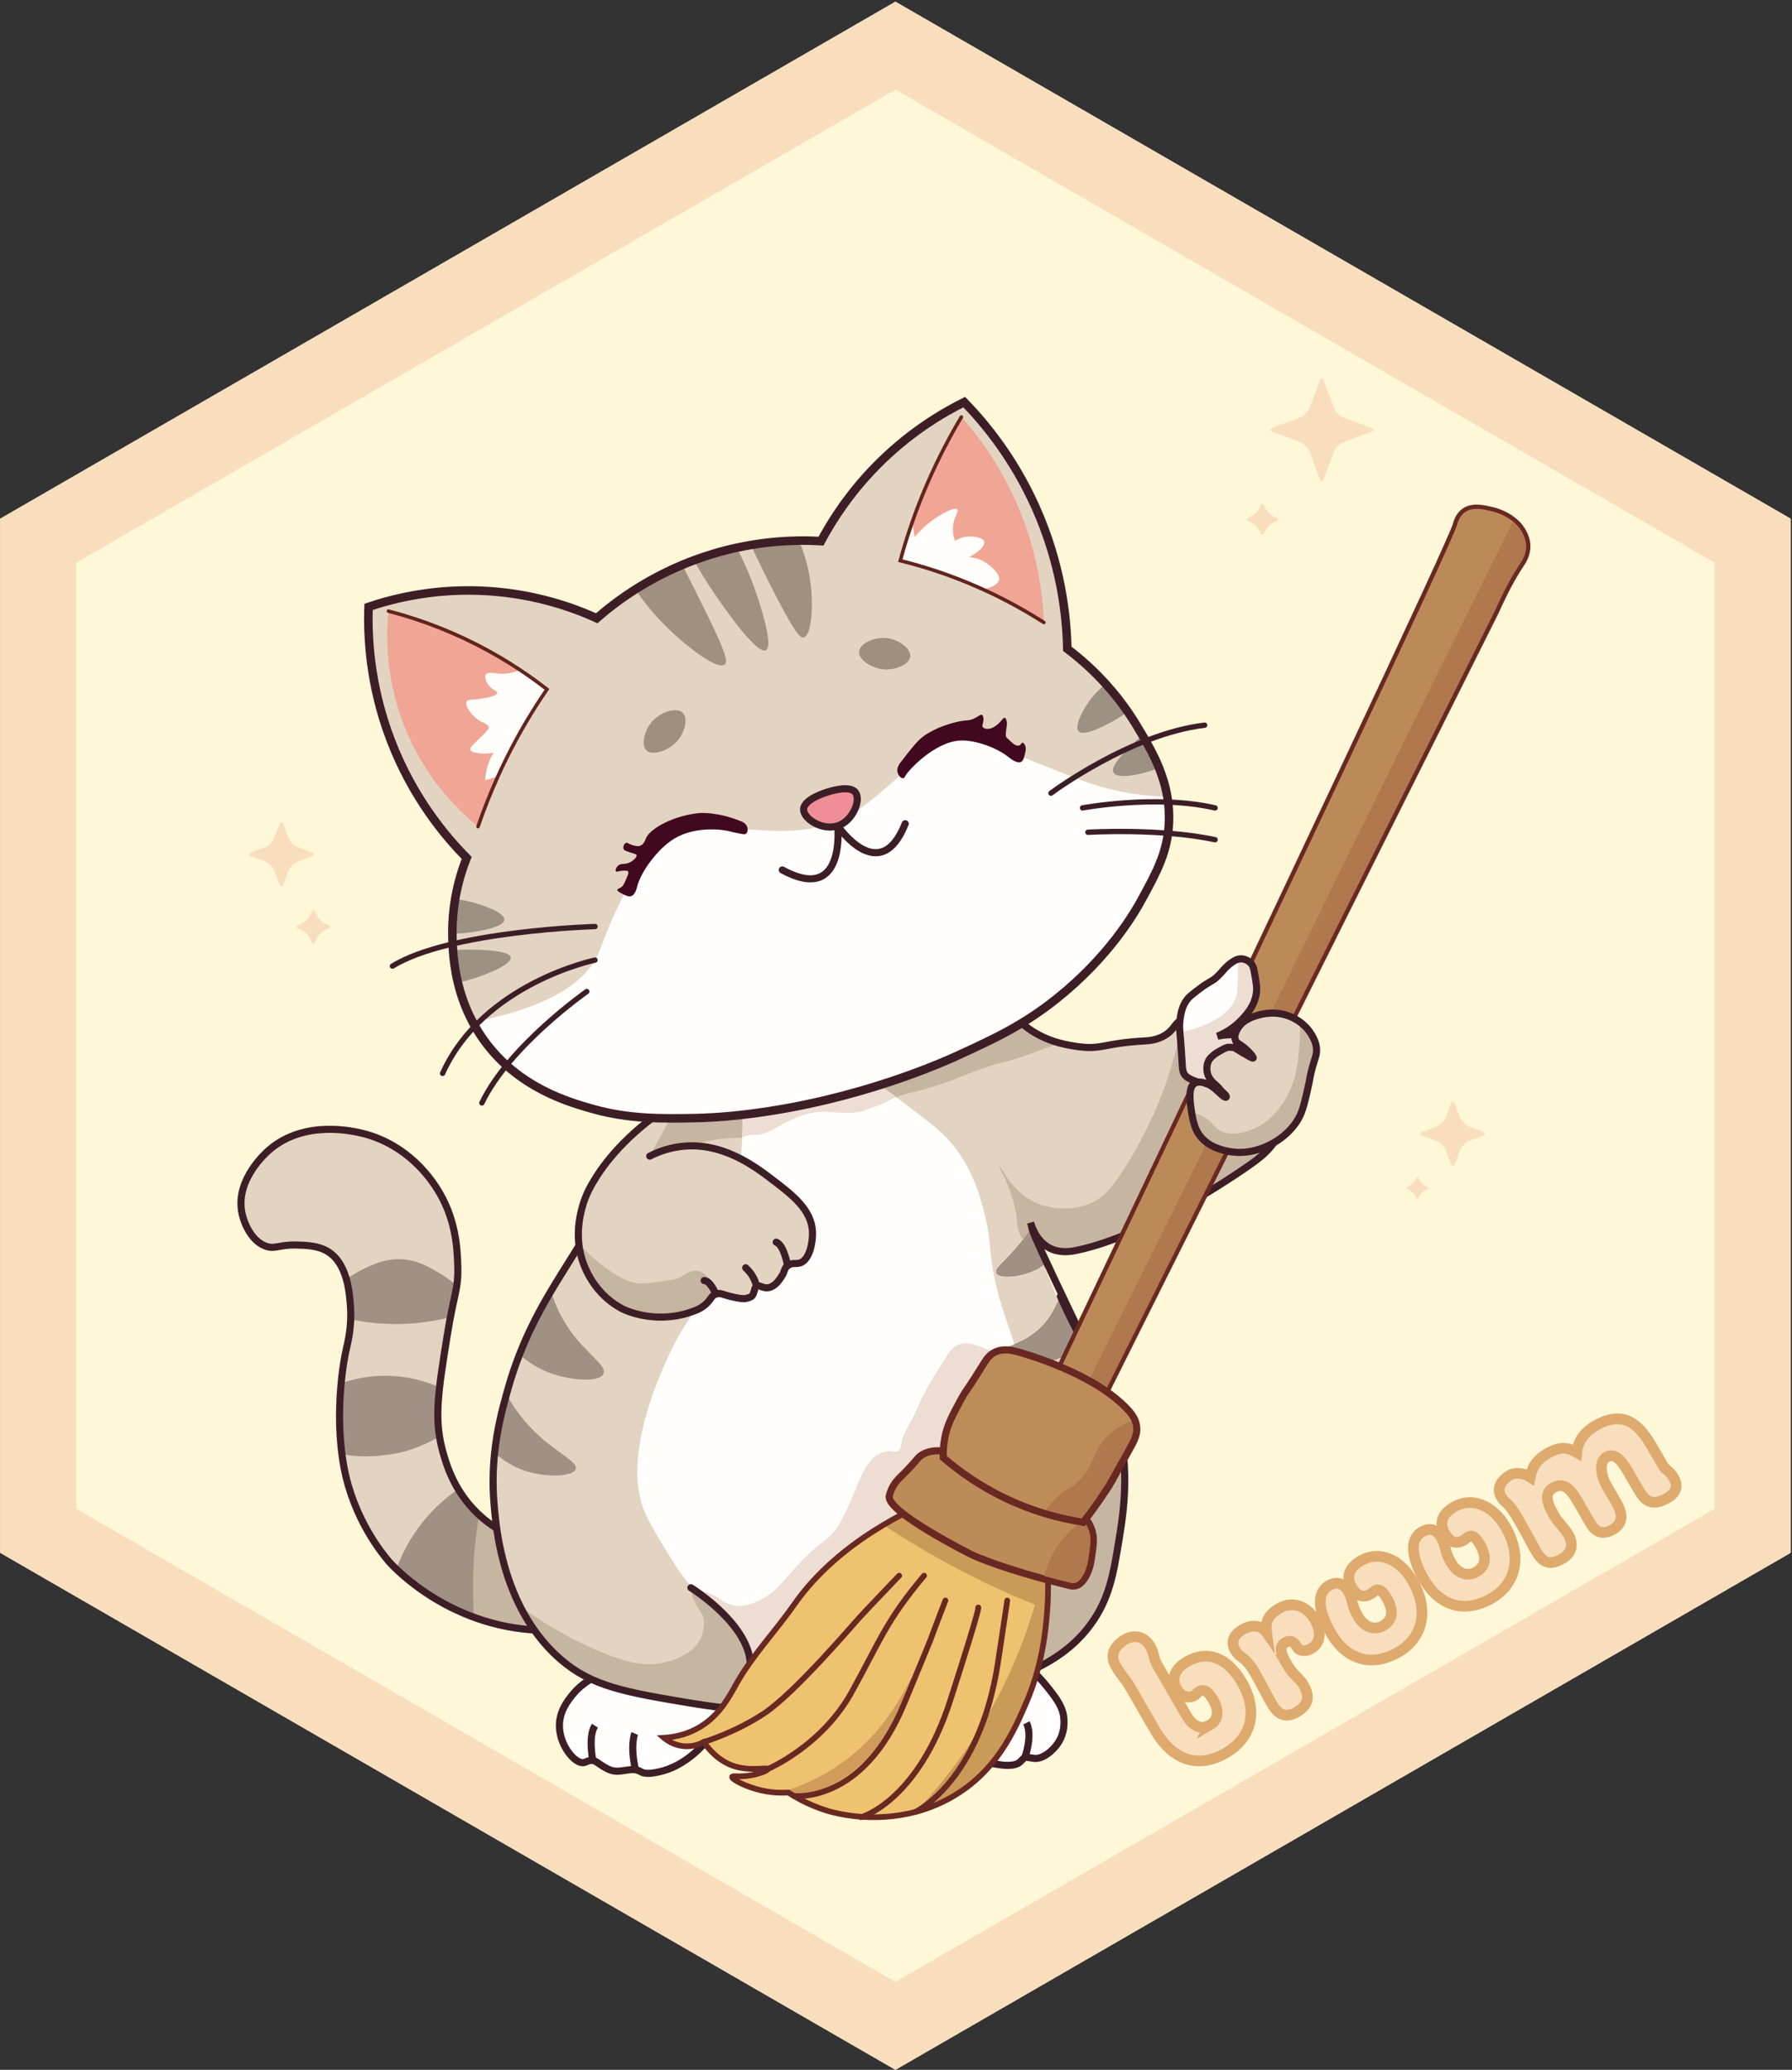 <?xml version="1.0" encoding="UTF-8"?>
<svg id="broom" xmlns="http://www.w3.org/2000/svg" viewBox="0 0 2521 2911">
  <rect x="0" y="0" width="2521" height="2911" fill="#333333" stroke="none"/>
  <defs>
    <style>
      .cls-1 {
        fill: #bd8b58;
      }

      .cls-1, .cls-2, .cls-3, .cls-4, .cls-5, .cls-6, .cls-7, .cls-8, .cls-9, .cls-10, .cls-11, .cls-12, .cls-13 {
        stroke-miterlimit: 10;
      }

      .cls-1, .cls-3, .cls-4, .cls-5, .cls-13 {
        stroke: #6a2822;
      }

      .cls-1, .cls-5, .cls-6, .cls-8, .cls-10, .cls-11 {
        stroke-width: 10px;
      }

      .cls-2 {
        stroke-width: 7.5px;
      }

      .cls-2, .cls-3, .cls-4, .cls-5, .cls-7, .cls-8, .cls-9, .cls-10, .cls-13 {
        fill: none;
      }

      .cls-2, .cls-6, .cls-8, .cls-9, .cls-10, .cls-11 {
        stroke: #3d1e27;
      }

      .cls-2, .cls-7, .cls-10, .cls-13 {
        stroke-linecap: round;
      }

      .cls-14 {
        fill: #edddd2;
      }

      .cls-3, .cls-13 {
        stroke-width: 8px;
      }

      .cls-4 {
        stroke-width: 6px;
      }

      .cls-15 {
        fill: #a09184;
      }

      .cls-16 {
        fill: #af784d;
      }

      .cls-17 {
        fill: #41081f;
      }

      .cls-18 {
        fill: #ca9a59;
      }

      .cls-19, .cls-12 {
        fill: #f9debe;
      }

      .cls-20 {
        fill: #cf9c5c;
      }

      .cls-6 {
        fill: #ef8e96;
      }

      .cls-21 {
        fill: #9c9182;
      }

      .cls-22 {
        fill: #fef8d8;
      }

      .cls-23 {
        fill: #bc8a58;
      }

      .cls-24 {
        fill: #e2d4c1;
      }

      .cls-25 {
        fill: #a19080;
      }

      .cls-7 {
        stroke: #62241e;
        stroke-width: 5px;
      }

      .cls-26, .cls-11 {
        fill: #fffefc;
      }

      .cls-27 {
        fill: #fffefa;
      }

      .cls-28 {
        fill: #eec26e;
      }

      .cls-9 {
        stroke-width: 12px;
      }

      .cls-29 {
        fill: #a18f7e;
      }

      .cls-30 {
        fill: #c6b5a1;
      }

      .cls-12 {
        stroke: #deaa6d;
        stroke-width: 15px;
      }

      .cls-31 {
        fill: #be8c58;
      }

      .cls-32 {
        fill: #f1a594;
      }
    </style>
  </defs>
  <polygon class="cls-22" points=".22 729.52 .22 2183.84 1259.7 2911 2519.17 2183.84 2519.17 729.52 1259.7 2.36 .22 729.52"/>
  <path class="cls-19" d="M1259.7,2.36L.22,729.52v1454.32l1259.48,727.16,1259.47-727.16V729.52L1259.7,2.36ZM2412.1,2122.02l-1152.4,665.35L107.29,2122.02V791.34L1259.7,126l1152.4,665.34v1330.68Z"/>
  <g>
    <path class="cls-24" d="M806,2280c-6.37,7.07-19.23,15.27-60,12-29.31-2.35-55.78-8.84-79.14-17.39-54.59-20-92.18-51.34-109.32-67.76-6.95-6.65-10.54-10.85-10.54-10.85-8.69-10.17-49.36-59.29-63-132-1.21-6.46-2.22-12.9-3.04-19.3-4.85-37.41-3.53-73.08-1.03-99.27,2.46-25.82,6.07-42.43,6.07-42.43,2.68-12.32,6.67-27.58,7.36-47.41.2-5.79.12-11.98-.36-18.59-.66-9.2-1.7-23.67-5.76-38.03-4.3-15.25-12-30.37-26.24-38.97-13.63-8.23-30.24-8.65-44-9-24.25-.61-29.45,5.97-42,2-20.1-6.36-31.86-31.17-35-49-8.02-45.58,33.82-82.56,39-87,49.79-42.73,118.85-26.44,135-22,59.91,16.45,90.8,61.62,99,74,28.43,42.96,30.25,86.15,31,112,.33,11.23-.19,19.13-1.4,27.13-1.73,11.34-4.85,22.86-8.96,44.34-1.43,7.49-2.99,16.2-4.64,26.53-4.58,28.62-8.31,51.91-10.59,72.13-3,26.57-3.5,47.84-.17,68.95.94,5.95,2.18,11.88,3.76,17.92,3.25,12.44,9.07,33.76,22.59,56.28,7.3,12.16,16.85,24.67,29.46,36.32,1.6,1.48,3.25,2.95,4.95,4.4,44.58,37.99,96.03,40.8,113,41,26.08,43.37,31.79,84.27,14,104Z"/>
    <path class="cls-15" d="M642.6,1808.13c-1.73,11.34-4.85,22.86-8.96,44.34-19.17,4.89-41.95,8.76-67.64,9.53-27.39.81-51.88-2.09-72.64-6.41.2-5.79.12-11.98-.36-18.59-.66-9.2-1.7-23.67-5.76-38.03,8.3-5.85,17.54-11.29,27.76-15.97,13.1-6,28.41-12.8,49-12,20.91.81,35.84,9.01,50,17,7.5,4.23,17.6,10.66,28.6,20.13Z"/>
    <path class="cls-15" d="M618.24,2020.08c-18.5,11.33-43.13,22.23-73.24,25.92-13.74,1.68-38.59,4.73-64.04-1.3-4.85-37.41-3.53-73.08-1.03-99.27,19.92-6.94,43.51-11.59,70.07-10.43,27.48,1.2,50.64,8.29,68.41,16.13-3,26.57-3.5,47.84-.17,68.95Z"/>
    <path class="cls-15" d="M806,2280c-6.37,7.07-19.23,15.27-60,12-29.31-2.35-55.78-8.84-79.14-17.39-54.59-20-92.18-51.34-109.32-67.76,7.83-21.48,19.88-45.09,38.46-67.85,16.02-19.63,33.23-34.14,48.59-44.72,7.3,12.16,16.85,24.67,29.46,36.32,1.6,1.48,3.25,2.95,4.95,4.4,44.58,37.99,96.03,40.8,113,41,26.08,43.37,31.79,84.27,14,104Z"/>
    <path class="cls-30" d="M806,2280c-6.37,7.07-19.23,15.27-60,12-29.31-2.35-55.78-8.84-79.14-17.39-1.5-21.37-1.99-44.67-.86-69.61,1.23-27.16,4.22-52.08,8.05-74.4,1.6,1.48,3.25,2.95,4.95,4.4,44.58,37.99,96.03,40.8,113,41,26.08,43.37,31.79,84.27,14,104Z"/>
    <path class="cls-8" d="M792,2176c-16.97-.2-68.42-3.01-113-41-39.9-34-51.77-76.98-57-97-11.44-43.78-5.3-82.19,7-159,9.73-60.81,15.96-65.28,15-98-.75-25.85-2.57-69.04-31-112-8.2-12.38-39.09-57.55-99-74-16.15-4.44-85.21-20.73-135,22-5.18,4.44-47.02,41.42-39,87,3.14,17.83,14.9,42.64,35,49,12.55,3.97,17.75-2.61,42-2,13.76.35,30.37.77,44,9,27.66,16.7,30.64,58.05,32,77,2.11,29.25-3.54,50.08-7,66,0,0-17.29,79.52-2,161,13.64,72.71,54.31,121.83,63,132,0,0,73.4,85.93,199,96,40.77,3.27,53.63-4.93,60-12,17.79-19.73,12.08-60.63-14-104Z"/>
    <path class="cls-8" d="M1468.43,1778.16c-7.54,6.48-16.48,9.7-22.43,11.84-16.84,6.06-40.68,7.76-44,0-2.46-5.76,8.34-12.19,28-35,10.25-11.9,16.94-21.32,21.78-28.27,4.26,14.92,9.7,32.26,16.65,51.43Z"/>
    <path class="cls-8" d="M1521.12,1893.02c-14.94,13.28-35.4,18.51-41.12,19.98-33.63,8.61-70.38-2.42-71-12-.51-7.84,23.64-7.01,49-28,17.43-14.43,25.37-30.84,31.11-43.56,4.26,9.6,8.89,19.48,13.89,29.56,6.8,13.71,12.77,24.73,18.12,34.02Z"/>
    <path class="cls-11" d="M857,2351c-10.2,2.68-33.97,10.49-52,33-6.37,7.95-18.03,22.51-18,43,.05,27.91,21.77,53.73,34,52,3.88-.55,6.95-3.89,13-3,4.22.62,5.99,2.74,11,6,5.76,3.75,12.74,8.29,21,9,3.89.33,9.26-.45,20-2,1.44-.21,4.33-.64,8,0,4.2.74,7.05,2.47,8,3,6.88,3.81,17.99,1.47,25,0,18.3-3.85,32.85-13.43,38-17,12.4-8.59,23.38-19,36-35,12.04-15.26,28.24-38.97,42-72-62-5.67-124-11.33-186-17Z"/>
    <path class="cls-11" d="M1417,2332c30.89,7.59,48.23,29.95,63,49,12.62,16.27,15.07,25.71,16,31,1.15,6.54,2.98,23.95-8,40-7.16,10.46-21.06,22.25-33,21-2.63-.27-13-2-13-2h0s-6.07,6.11-7,7c-7.36,7.03-25.09,4.45-28,4-36.24-5.62-60.17-9.33-75-30-25.12-35-7.97-96.08,30-116,22.74-11.93,46.97-5.97,55-4Z"/>
    <path class="cls-8" d="M834,2476s-7-34,3-49"/>
    <path class="cls-8" d="M893,2438s-7,16,1,51"/>
    <path class="cls-8" d="M1442,2471s11-30,2-48"/>
    <path class="cls-24" d="M1801,1590c-9.65,25.17-28.7,38.77-51,54-24.03,16.41-137.33,92.88-233,114-8.4,1.86-22.17,4.5-35.85-.67-1.72-.64-3.44-1.42-5.15-2.33-12.65-6.77-19.82-18.7-23.87-28.79-.95-2.35-1.72-4.6-2.36-6.66.64,2.33,1.31,4.72,2.01,7.18-3.22,4.63-7.26,10.35-12.63,17.17-2.7,3.42-5.73,7.12-9.15,11.1-19.66,22.81-30.46,29.24-28,35,3.32,7.76,27.16,6.06,44,0,5.95-2.14,14.89-5.36,22.43-11.84,5.77,15.93,12.6,33.14,20.68,51.28-5.74,12.72-13.68,29.13-31.11,43.56-25.36,20.99-49.51,20.16-49,28,.62,9.58,37.37,20.61,71,12,5.72-1.47,26.18-6.7,41.12-19.98,20.17,35.09,31.32,45.43,43.88,81.98.48,1.4.95,2.8,1.41,4.2,25.59,78.06,14.18,147.61,7.59,187.8-7.61,46.36-13.44,81.93-40,118-28.47,38.66-66.21,58.16-103,73-32.04,12.92-64.63,22.83-96.96,30.31-87.66,20.31-173.43,22.88-241.12,19.71-57.01-2.67-101.2-9.4-122.92-13.02-91.19-15.21-137.66-23.57-181-61-25.3-21.85-43.65-47.74-57.03-74.13-29.77-58.74-34.89-119.99-36.97-144.87-2.18-26.06-1.47-50.02.84-71.77,3.42-32.35,10.36-59.81,16.56-82.01h0c.88-3.19,1.76-6.26,2.6-9.22,4.76-16.73,10.06-32.28,15.76-46.88,13.17-33.82,28.48-62.58,44.24-89.15,4.64-7.82,9.32-15.45,14-22.97,46.02-73.91,80.36-129.07,112.43-173.38,31.13-43,60.11-75.8,95.57-105.62,150.01-126.17,354.26-178.53,403-124,12.07,13.5,19.58,39.13,52,60,13.3,8.56,26.66,13.66,38.28,16.84,10.95,3,20.35,4.29,26.72,5.16,33.4,4.58,34.78-4.76,93-8,5.83-.32,17.38-.87,29-8,10.4-6.38,12.7-13.03,18-18,2.13-2,4.67-3.66,7.56-4.98,25.6-11.78,78.23,2.4,109.44,35.98,15.73,16.92,22.04,34.49,25,43,2.9,8.34,15.17,43.64,2,78Z"/>
    <path class="cls-15" d="M849,1932c-5.39,12.49-45.29,9.92-75-1-17.35-6.37-31.64-15.75-43.24-25.88,13.17-33.82,28.48-62.58,44.24-89.15,5.87,19.1,14.97,39.07,29,58.03,23.07,31.19,49.88,46.71,45,58Z"/>
    <path class="cls-15" d="M810,2066c-3.24,10.71-40.32,12.43-70,3-17.78-5.64-32.36-15.13-44.16-25.77,3.42-32.35,10.36-59.81,16.56-82.01,11.06,19.69,26.05,40.21,46.6,58.78,27.44,24.79,53.94,36.3,51,46Z"/>
    <path class="cls-15" d="M1468.43,1778.16c-7.54,6.48-16.48,9.7-22.43,11.84-16.84,6.06-40.68,7.76-44,0-2.46-5.76,8.34-12.19,28-35,10.25-11.9,16.94-21.32,21.78-28.27,4.26,14.92,9.7,32.26,16.65,51.43Z"/>
    <path class="cls-30" d="M1490.28,1466.84c-11.71,4.73-26.09,9.93-43.28,16.16-37.82,13.69-40.08,9.78-79,25-16.6,6.49-33.48,13.96-61,22-16.56,4.84-21.45,5.34-31,8-51.16,14.23-58.62,40.79-101,56-16.68,5.99-37.79,6.32-80,7-42.58.68-59.62-3.82-95,3-25.88,4.99-25.59,9.1-46,13-16.66,3.18-35.21,3.95-52.57,2.62,31.13-43,60.11-75.8,95.57-105.62,150.01-126.17,354.26-178.53,403-124,12.07,13.5,19.58,39.13,52,60,13.3,8.56,26.66,13.66,38.28,16.84Z"/>
    <path class="cls-26" d="M1344,2319c-68.28,38.53-105.96-4.13-225,28-11.08,2.99-49.68,13.87-64-3-7.76-9.14-.97-17.68-8-38-7.68-22.21-24.19-36.25-38-48-14.92-12.69-19.19-12.01-30.53-21.86-1.08-.94-2.24-1.98-3.47-3.14-11.23-10.55-18.13-20.53-29-38-10.68-17.17-30.17-48.49-38-66-34.06-76.19,18.35-191.08,32-221,28.65-62.8,43.16-60.15,68-126,4.67-12.38,20.87-56.78,30-118,2.36-15.83,3.97-30.95,5.02-45.22,1.99-27.28,1.91-51.5.98-71.78,50.33-16.33,100.67-32.67,151-49,18.35,11.74,44.21,28.96,74.27,51.44,1.57,1.17,3.14,2.36,4.73,3.56,35.67,26.94,53.79,40.78,68,59,28.68,36.78,38.18,75.35,44,99,9.52,38.65,3.73,46.08,15,95,6.68,28.97,13.1,45.42,21,69,0,0,5.23,15.63,12.19,39.35,8.13,27.8,18.63,66.73,25.81,104.65,17.8,93.98-18.45,244.94-116,300Z"/>
    <path class="cls-15" d="M1521.12,1893.02c-14.94,13.28-35.4,18.51-41.12,19.98-33.63,8.61-70.38-2.42-71-12-.51-7.84,23.64-7.01,49-28,17.43-14.43,25.37-30.84,31.11-43.56,4.26,9.6,8.89,19.48,13.89,29.56,6.8,13.71,12.77,24.73,18.12,34.02Z"/>
    <path class="cls-30" d="M1092.92,2408.02c-57.01-2.67-101.2-9.4-122.92-13.02-91.19-15.21-137.66-23.57-181-61-25.3-21.85-43.65-47.74-57.03-74.13,17.16,10.79,44.79,32.54,99.03,57.13,51.32,23.27,78.3,27.25,104,21,6.64-1.62,42.6-10.36,52-37,3.76-10.66,6.45-22.21-2-35-35-53,19-22,36-7,9.68,8.54,2-4,20,2,15.49,5.16,50.65-2.88,61,54,5.63,30.93,1.97,63.09-9.08,93.02Z"/>
    <path class="cls-14" d="M1344,2319c-68.28,38.53-105.96-4.13-225,28-11.08,2.99-49.68,13.87-64-3-7.76-9.14-.97-17.68-8-38-7.68-22.21-24.19-36.25-38-48-14.92-12.69-19.19-12.01-30.53-21.86,11.3,1.52,22.55,4.97,31.53,10.86,5.19,3.4,11.85,9.07,23,11,9.38,1.62,20.99.44,37-8,20.88-11.01,30.31-24.37,47-43,40.72-45.44,47.83-36.45,64-64,11.33-19.3,23.97-51.21,27-59,.41-1.06,12.3-31.59,28-39,7.91-3.73,13-4,13-4,6.79-.35,10.3,2.12,14,0,4.06-2.33,4.74-8.14,5-10,2.4-16.99,14.29-31.21,21-47,12.36-29.08,22.57-45.06,43-77,3.37-5.26,8.14-12.52,17-16,11.74-4.61,23.35.29,35,5,26.72,10.79,41.2,15.52,50.19,18.35,8.13,27.8,18.63,66.73,25.81,104.65,17.8,93.98-18.45,244.94-116,300Z"/>
    <path class="cls-30" d="M1574,2167c-7.61,46.36-13.44,81.93-40,118-28.47,38.66-66.21,58.16-103,73-32.04,12.92-64.63,22.83-96.96,30.31l169.96-412.31,62.41,3.2c25.59,78.06,14.18,147.61,7.59,187.8Z"/>
    <path class="cls-30" d="M1801,1590c-9.65,25.17-28.7,38.77-51,54-24.03,16.41-137.33,92.88-233,114-8.4,1.86-22.17,4.5-35.85-.67-1.72-.64-3.44-1.42-5.15-2.33-12.65-6.77-19.82-18.7-23.87-28.79-.95-2.35-1.72-4.6-2.36-6.66.64,2.33,1.31,4.72,2.01,7.18-3.22,4.63-7.26,10.35-12.63,17.17-2.02-3.06-3.77-6.35-5.15-9.9-4.57-11.73-1.54-16.81-7-39-8.16-33.18-22.83-53.89-21-55,2.04-1.24,13.17,28.79,41,46,26.35,16.3,63.52,18.54,92,4,13.95-7.12,24.27-17.48,43-47,36.28-57.19,53.98-107.28,57-116,8.49-24.49,17.94-56.08,25.56-93.98,25.6-11.78,78.23,2.4,109.44,35.98,15.73,16.92,22.04,34.49,25,43,2.9,8.34,15.17,43.64,2,78Z"/>
    <path class="cls-14" d="M1260,1543c-9.88,4.85-19.82,10.41-25,12-16.44,5.03-21.47,9.51-36,10-29.51,1-35.09-4.03-56,0-15.82,3.05-27.48,8.8-36,13-18.03,8.89-20.19,12.06-35,17-9,3-14.96-1.93-28,5,1.99-27.28.93-32.72,0-53,50.33-16.33,100.67-32.67,151-49,18.35,11.74,34.94,22.52,65,45Z"/>
    <path class="cls-8" d="M1801,1590c-9.65,25.17-28.7,38.77-51,54-24.03,16.41-137.33,92.88-233,114-8.4,1.86-22.17,4.5-35.85-.67-1.72-.64-3.44-1.42-5.15-2.33-12.65-6.77-19.82-18.7-23.87-28.79-.95-2.35-1.72-4.6-2.36-6.66.64,2.33,1.31,4.72,2.01,7.18-3.22,4.63,100.66,211.72,113.22,248.27.48,1.4.95,2.8,1.41,4.2,25.59,78.06,14.18,147.61,7.59,187.8-7.61,46.36-13.44,81.93-40,118-28.47,38.66-66.21,58.16-103,73-32.04,12.92-64.63,22.83-96.96,30.31-87.66,20.31-173.43,22.88-241.12,19.71-57.01-2.67-101.2-9.4-122.92-13.02-91.19-15.21-137.66-23.57-181-61-25.3-21.85-43.65-47.74-57.03-74.13-29.77-58.74-34.89-119.99-36.97-144.87-2.18-26.06-1.47-50.02.84-71.77,3.42-32.35,10.36-59.81,16.56-82.01h0c.88-3.19,1.76-6.26,2.6-9.22,4.76-16.73,10.06-32.28,15.76-46.88,13.17-33.82,28.48-62.58,44.24-89.15,4.64-7.82,9.32-15.45,14-22.97,46.02-73.91,80.36-129.07,112.43-173.38,31.13-43,60.11-75.8,95.57-105.62,150.01-126.17,354.26-178.53,403-124,12.07,13.5,19.58,39.13,52,60,13.3,8.56,26.66,13.66,38.28,16.84,10.95,3,20.35,4.29,26.72,5.16,33.4,4.58,34.78-4.76,93-8,5.83-.32,17.38-.87,29-8,10.4-6.38,12.7-13.03,18-18,2.13-2,4.67-3.66,7.56-4.98,25.6-11.78,78.23,2.4,109.44,35.98,15.73,16.92,22.04,34.49,25,43,2.9,8.34,15.17,43.64,2,78Z"/>
    <path class="cls-10" d="M972,2233s92,57,83,118"/>
  </g>
  <g>
    <path class="cls-23" d="M2150,768c.15,13.4-6.82,23.28-10,28-9.02,13.36-20.24,33.44-35,66-185.67,371.67-371.33,743.33-557,1115-8.76-5.04-17.52-10.09-26.28-15.13-13.24-7.62-26.48-15.24-39.72-22.87,334.34-702.95,558.22-1177.43,565-1202,.49-1.79,2.95-12.46,12-19,12.59-9.09,30.08-4.23,40-2,3.01.68,18.03,4.27,31.08,14.79,5.75,4.61,11.12,10.57,14.92,18.21,1.66,3.34,4.9,10.03,5,19Z"/>
    <path class="cls-28" d="M1473,2268c-1.92,23.81-6.29,73.21-29,126-17.17,39.92-42.12,97.93-106,134-16.93,9.56-33.94,16.08-50.34,20.38-61.28,16.07-114.05,1.19-122.66-1.38-15.08-4.5-28.01-10.19-38.61-15.79-6.75-3.55-12.56-7.07-17.39-10.21-3.49.22-7.59.36-12.19.23-7.46-.19-16.22-1.04-25.81-3.23-22.01-5.02-41.97-15.63-41-19,.62-2.16,9.35.52,25-2,12.72-2.05,25.35-6.79,25-9-.47-2.97-23.6,3.47-47-4-20.94-6.69-34.71-22.17-43-34-4.19,2.26-13.14,6.33-25,6-16.47-.46-27.59-9.12-31-12,11.35-.68,27.87-3.14,45-12,31.84-16.47,46.3-44.94,57-64,22.43-39.94,54.77-73.45,81-111,22.96-32.86,60.55-73.42,125.95-112.4,16.23-9.68,34.18-19.26,54.05-28.6,58.67,26.67,117.33,53.33,176,80,1.46,18.07,2.36,42.81,0,72Z"/>
    <path class="cls-18" d="M1473,2268c-1.92,23.81-6.29,73.21-29,126-17.17,39.92-42.12,97.93-106,134-16.93,9.56-33.94,16.08-50.34,20.38,23.95-24.99,49.14-54.95,73.34-90.38,51.99-76.13,79.7-148.72,95-201-32.12-13.02-66.36-28.51-102-47-41.14-21.34-78.13-43.55-111.05-65.4,16.23-9.68,34.18-19.26,54.05-28.6,58.67,26.67,117.33,53.33,176,80,1.46,18.07,2.36,42.81,0,72Z"/>
    <path class="cls-20" d="M1204,2488c-25.67,21.56-53.01,34.89-77.61,43.21-6.75-3.55-12.56-7.07-17.39-10.21-3.49.22-7.59.36-12.19.23,29.72-8.6,63.81-23.06,96.19-48.23,64.09-49.82,86.93-114.71,90-113,3.21,1.79-16.51,75.51-79,128Z"/>
    <path class="cls-3" d="M1473,2268c-1.92,23.81-6.29,73.21-29,126-17.17,39.92-42.12,97.93-106,134-16.93,9.56-33.94,16.08-50.34,20.38-61.28,16.07-114.05,1.19-122.66-1.38-15.08-4.5-28.01-10.19-38.61-15.79-6.75-3.55-12.56-7.07-17.39-10.21-3.49.22-7.59.36-12.19.23-7.46-.19-16.22-1.04-25.81-3.23-22.01-5.02-41.97-15.63-41-19,.62-2.16,9.35.52,25-2,12.72-2.05,25.35-6.79,25-9-.47-2.97-23.6,3.47-47-4-20.94-6.69-34.71-22.17-43-34-4.19,2.26-13.14,6.33-25,6-16.47-.46-27.59-9.12-31-12,11.35-.68,27.87-3.14,45-12,31.84-16.47,46.3-44.94,57-64,22.43-39.94,54.77-73.45,81-111,22.96-32.86,60.55-73.42,125.95-112.4,16.23-9.68,34.18-19.26,54.05-28.6,58.67,26.67,117.33,53.33,176,80,1.46,18.07,2.36,42.81,0,72Z"/>
    <path class="cls-1" d="M1535,2194c-.81,5.25-2.82,16.66-10,27-2.97,4.27-6.33,7.67-11,9-4.06,1.16-7.61.34-9,0-13.39-3.27-25.69-6.46-36.95-9.53-72.65-19.76-102.05-34.47-102.05-34.47,0,0-119.57-59.83-115-82,.85-4.1,3-9,3-9,4.17-9.49,10.19-15.27,13-18,24.57-23.87,22.84-27.3,32-32,14.3-7.33,29.46-4.6,45-1,25.77,5.97,97.09,24.67,166,76,5.64,4.2,12.22,9.33,17.62,16.27,3.46,4.43,6.43,9.6,8.38,15.73,3.69,11.61,2.13,21.74-1,42Z"/>
    <path class="cls-13" d="M990,2450s45.44-13.65,86-41c43-29,124.19-124.39,133-134,11-12,56-59,56-59"/>
    <path class="cls-13" d="M1080,2488s76-32,118-108,48.08-99.54,102-164"/>
    <path class="cls-13" d="M1116.59,2525.72s96.59,12.67,155.41-129.72c57-138,22-52,58-145"/>
    <path class="cls-13" d="M1211.33,2555.74s79.67-21.74,125.67-164.74,39-130,39-130"/>
    <path class="cls-13" d="M1287.66,2548.38s90.47-42.18,116.18-209.65c11.16-72.73,13.16-87.73,13.16-87.73"/>
    <path class="cls-16" d="M1535,2194c-.81,5.25-2.82,16.66-10,27-2.97,4.27-6.33,7.67-11,9-4.06,1.16-7.61.34-9,0-13.39-3.27-25.69-6.46-36.95-9.53,3.63-15.95,10-31.81,19.95-46.47,11.45-16.87,25.5-29.01,39.62-37.73,3.46,4.43,6.43,9.6,8.38,15.73,3.69,11.61,2.13,21.74-1,42Z"/>
    <path class="cls-13" d="M1535,2194c-.81,5.25-2.82,16.66-10,27-2.97,4.27-6.33,7.67-11,9-4.06,1.16-7.61.34-9,0-13.39-3.27-25.69-6.46-36.95-9.53-72.65-19.76-102.05-34.47-102.05-34.47,0,0-119.57-59.83-115-82,.85-4.1,3-9,3-9,4.17-9.49,10.19-15.27,13-18,24.57-23.87,22.84-27.3,32-32,14.3-7.33,29.46-4.6,45-1,25.77,5.97,97.09,24.67,166,76,5.64,4.2,12.22,9.33,17.62,16.27,3.46,4.43,6.43,9.6,8.38,15.73,3.69,11.61,2.13,21.74-1,42Z"/>
    <path class="cls-16" d="M2150,768c.15,13.4-6.82,23.28-10,28-9.02,13.36-20.24,33.44-35,66-185.67,371.67-371.33,743.33-557,1115-8.76-5.04-17.52-10.09-26.28-15.13,204.98-409.14,403.51-821.88,608.36-1231.08,5.75,4.61,11.12,10.57,14.92,18.21,1.66,3.34,4.9,10.03,5,19Z"/>
    <path class="cls-4" d="M2150,768c.15,13.4-6.82,23.28-10,28-9.02,13.36-20.24,33.44-35,66-185.67,371.67-371.33,743.33-557,1115-8.76-5.04-17.52-10.09-26.28-15.13-13.24-7.62-26.48-15.24-39.72-22.87,334.34-702.95,558.22-1177.43,565-1202,.49-1.79,2.95-12.46,12-19,12.59-9.09,30.08-4.23,40-2,3.01.68,18.03,4.27,31.08,14.79,5.75,4.61,11.12,10.57,14.92,18.21,1.66,3.34,4.9,10.03,5,19Z"/>
    <path class="cls-31" d="M1588,2040c-28.16,50.21-26.14,47.13-28,50-8.75,13.48-20.71,31.01-36,51-15.64-2.41-34.62-6.3-55.72-12.79-16.93-5.2-35.22-12.07-54.28-21.21-37.97-18.2-66.82-39.56-87-57-.2-6.42-.03-15.87,2-27,3.39-18.59,9.97-30.98,23-55,7.92-14.61,3.86-5.07,28-44,7.13-11.5,10.93-17.89,19-22,11.97-6.09,24.93-2.88,32-1,5.98,1.59,108.03,29.48,156,82,3.01,3.3,6.88,7.86,9.45,13.82,1.2,2.76,2.12,5.81,2.55,9.18,1.5,11.75-3.73,21.04-11,34Z"/>
    <path class="cls-16" d="M1588,2040c-28.16,50.21-26.14,47.13-28,50-8.75,13.48-20.71,31.01-36,51-15.64-2.41-34.62-6.3-55.72-12.79,5.42-7.89,10.56-13.88,11.72-15.21,19.29-22.25,26.74-16.1,43-36,19.07-23.35,14.78-39.1,38-60,9.08-8.17,17.39-12.65,20-14,5.02-2.6,10.21-4.63,15.45-6.18,1.2,2.76,2.12,5.81,2.55,9.18,1.5,11.75-3.73,21.04-11,34Z"/>
    <path class="cls-5" d="M1588,2040c-28.16,50.21-26.14,47.13-28,50-8.75,13.48-20.71,31.01-36,51-15.64-2.41-34.62-6.3-55.72-12.79-16.93-5.2-35.22-12.07-54.28-21.21-37.97-18.2-66.82-39.56-87-57-.2-6.42-.03-15.87,2-27,3.39-18.59,9.97-30.98,23-55,7.92-14.61,3.86-5.07,28-44,7.13-11.5,10.93-17.89,19-22,11.97-6.09,24.93-2.88,32-1,5.98,1.59,108.03,29.48,156,82,3.01,3.3,6.88,7.86,9.45,13.82,1.2,2.76,2.12,5.81,2.55,9.18,1.5,11.75-3.73,21.04-11,34Z"/>
  </g>
  <g>
    <g>
      <path class="cls-14" d="M1785.5,1524.5c-9.2,13.32-27.98,14.45-37,15-11.72.71-24.47-3.68-49.5-12.5-18.81-6.63-28.29-10.04-32-15-4.7-6.28-2.98-9.62-6-47-.43-5.33-.8-9.41-1.06-12.78-.57-7.17-.68-11.16.06-17.22,1.02-8.32,2.41-18.65,9.5-28.5,3.28-4.56,7.86-8.04,17-15,17.12-13.03,17.73-10.19,26-18,8.17-7.71,11.07-13.79,22-21,2.03-1.34,4.44-2.78,7.4-3.51,1.12-.28,2.32-.46,3.6-.49,8.14-.2,13.57,5.54,14,6,3.32,3.61,4.22,7.69,5,12,2.69,14.86,4.04,22.29,3,30-2.48,18.49-14.05,30.68-21,38-11.01,11.6-23.36,18.59-33.76,22.84,7.28-1.6,16.01-2.59,25.76-1.84,9.57.73,20.79,1.58,31,9,17.87,12.97,28,42.63,16,60Z"/>
      <path class="cls-26" d="M1741.9,1348.99c-.02,8.19-.14,17.06-.4,26.51-.54,19.04-1.2,23.19-3,28-9.31,24.88-37.02,35.44-49,40-2.49.95-15.25,5.82-29.56,8.72-.57-7.17-.68-11.16.06-17.22,1.02-8.32,2.41-18.65,9.5-28.5,3.28-4.56,7.86-8.04,17-15,17.12-13.03,17.73-10.19,26-18,8.17-7.71,11.07-13.79,22-21,2.03-1.34,4.44-2.78,7.4-3.51Z"/>
      <path class="cls-8" d="M1785.5,1524.5c-9.2,13.32-27.98,14.45-37,15-11.72.71-24.47-3.68-49.5-12.5-18.81-6.63-28.29-10.04-32-15-4.7-6.28-2.98-9.62-6-47-.43-5.33-.8-9.41-1.06-12.78-.57-7.17-.68-11.16.06-17.22,1.02-8.32,2.41-18.65,9.5-28.5,3.28-4.56,7.86-8.04,17-15,17.12-13.03,17.73-10.19,26-18,8.17-7.71,11.07-13.79,22-21,2.03-1.34,4.44-2.78,7.4-3.51,1.12-.28,2.32-.46,3.6-.49,8.14-.2,13.57,5.54,14,6,3.32,3.61,4.22,7.69,5,12,2.69,14.86,4.04,22.29,3,30-2.48,18.49-14.05,30.68-21,38-11.01,11.6-23.36,18.59-33.76,22.84,7.28-1.6,16.01-2.59,25.76-1.84,9.57.73,20.79,1.58,31,9,17.87,12.97,28,42.63,16,60Z"/>
    </g>
    <path class="cls-24" d="M1845,1506c-2.65,10.32-1.68,9.29-5,24-2.79,12.34-5.76,25.48-9,34-9.83,25.82-36.02,45.57-62,53-6.81,1.95-22.55,6.24-42,2-8.59-1.87-28.05-6.12-40-23-4.9-6.93-8.1-15.86-10.67-31.78-.47-2.84-.91-5.9-1.33-9.22-3.11-24.23,2.23-28.98,5-31,4.06-2.95,10.14-2.42,14-1,6.26,2.3,7.18,1.76,15,8,6.32,5.04,14.06,14.05,16,12,1.59-1.68-4.93-6.29-8-10-4.92-5.95-5.24-5.61-11-11-6.81-6.37-7.88-14.91-8-16-.24-2.22-.98-11.64,5-18,3.97-4.23,6.47-6.38,17-12,8.59-4.59,8.85-2.85,13-3,3.77-.14,5.26,1.67,16,8,8.03,4.73,13.31,7.84,14,7,.85-1.04-5.07-8.21-12-14-7.73-6.46-11.22-6.6-13-11-2.53-6.23,1.48-13.31,3-16,7.18-12.68,21.24-16.95,28-19,5.39-1.64,26.49-7.68,49,3,1.96.93,5.96,2.87,10.59,6.22,5.35,3.87,11.55,9.6,16.41,17.78,2.43,4.09,6.11,10.28,7,19,.98,9.6-2.29,13.66-7,32Z"/>
    <path class="cls-30" d="M1845,1506c-2.65,10.32-1.68,9.29-5,24-2.79,12.34-5.76,25.48-9,34-9.83,25.82-36.02,45.57-62,53-6.81,1.95-22.55,6.24-42,2-8.59-1.87-28.05-6.12-40-23-4.9-6.93-8.1-15.86-10.67-31.78,8.82,2.09,17.8,5.98,24.67,11.78,6.82,5.75,7.41,9.88,15,14,16.71,9.07,36.96,1.6,44-1,27.1-10,41.39-32.07,47-41,16.52-26.3,18.99-53.2,21-78,1.09-13.49.96-24.23.59-32.78,5.35,3.87,11.55,9.6,16.41,17.78,2.43,4.09,6.11,10.28,7,19,.98,9.6-2.29,13.66-7,32Z"/>
    <path class="cls-8" d="M1845,1506c-2.65,10.32-1.68,9.29-5,24-2.79,12.34-5.76,25.48-9,34-9.83,25.82-36.02,45.57-62,53-6.81,1.95-22.55,6.24-42,2-8.59-1.87-28.05-6.12-40-23-4.9-6.93-8.1-15.86-10.67-31.78-.47-2.84-.91-5.9-1.33-9.22-3.11-24.23,2.23-28.98,5-31,4.06-2.95,10.14-2.42,14-1,6.26,2.3,7.18,1.76,15,8,6.32,5.04,14.06,14.05,16,12,1.59-1.68-4.93-6.29-8-10-4.92-5.95-5.24-5.61-11-11-6.81-6.37-7.88-14.91-8-16-.24-2.22-.98-11.64,5-18,3.97-4.23,6.47-6.38,17-12,8.59-4.59,8.85-2.85,13-3,3.77-.14,5.26,1.67,16,8,8.03,4.73,13.31,7.84,14,7,.85-1.04-5.07-8.21-12-14-7.73-6.46-11.22-6.6-13-11-2.53-6.23,1.48-13.31,3-16,7.18-12.68,21.24-16.95,28-19,5.39-1.64,26.49-7.68,49,3,1.96.93,5.96,2.87,10.59,6.22,5.35,3.87,11.55,9.6,16.41,17.78,2.43,4.09,6.11,10.28,7,19,.98,9.6-2.29,13.66-7,32Z"/>
    <path class="cls-24" d="M955,1551c-54,35-99.88,78.48-116,104-8.33,13.18-15.36,25.81-20,43-2.33,8.63-7.27,27.93-4.66,51.58,1.22,11.07,4.09,23.09,9.66,35.42,3.8,8.41,17.83,38.28,52,56,0,0,42.26,21.92,94,5,7.69-2.51,14.77-4.83,22-11,8.66-7.39,8.33-12.46,15-15,2.94-1.12,5.28-1,8.28-.25,4.17,1.05,9.62,3.33,19.72,5.25,11.09,2.1,22.95,4.35,27-1,3.6-4.75-1.6-12.04,2-15,3.43-2.82,8.69,3.32,17,2,8.97-1.43,15.01-10.5,18-15,5.65-8.49,3.99-12.12,9-16,6.15-4.75,11.89-1.8,18-4,13.08-4.7,17.74-29.32,17-44-1.54-30.71-28.41-51.35-54-71-26.53-20.38-74.61-57.31-135-48-17.53,2.7-31.26,8.56-40,13"/>
    <path class="cls-30" d="M1015.28,1819.75c-3-.75-5.34-.87-8.28.25-6.67,2.54-6.34,7.61-15,15-7.23,6.17-14.31,8.49-22,11-51.74,16.92-94-5-94-5-34.17-17.72-48.2-47.59-52-56-5.57-12.33-8.44-24.35-9.66-35.42,14.45,15.28,27.68,26.09,37.66,33.42,25.03,18.39,38.71,21.6,49,22,6.71.26,14.81-.83,31-3,19.1-2.56,23.25-4.47,26-6,6.2-3.44,8.2-6.57,15-8,2.15-.45,9.55-1.9,16,2,3.51,2.13,5.34,4.99,6,6,5.32,8.15,13.42,16.35,20.28,23.75Z"/>
    <path class="cls-10" d="M1108,1780s-5-29-16-33"/>
    <path class="cls-10" d="M1064,1809s-1-13-15-26"/>
    <path class="cls-10" d="M1007,1820s-7.67-19.01-16.34-19"/>
    <path class="cls-10" d="M949,1551c-60,37-93.88,78.48-110,104-8.33,13.18-15.36,25.81-20,43-2.33,8.63-7.27,27.93-4.66,51.58,1.22,11.07,4.09,23.09,9.66,35.42,3.8,8.41,17.83,38.28,52,56,0,0,42.26,21.92,94,5,7.69-2.51,14.77-4.83,22-11,8.66-7.39,8.33-12.46,15-15,2.94-1.12,5.28-1,8.28-.25,4.17,1.05,9.62,3.33,19.72,5.25,11.09,2.1,14,2,21-1,5.48-2.35,4.4-12.04,8-15,3.43-2.82,8.69,3.32,17,2,8.97-1.43,15.01-10.5,18-15,5.65-8.49,3.99-12.12,9-16,6.15-4.75,11.89-1.8,18-4,13.08-4.7,17.74-29.32,17-44-1.54-30.71-28.41-51.35-54-71-26.53-20.38-74.61-57.31-135-48-17.53,2.7-31.26,8.56-40,13"/>
  </g>
  <g>
    <path class="cls-24" d="M1644.5,1156.5c-1.64,41.3-17.21,69.85-38,108-10.88,19.95-46.32,81.19-120,140-46.95,37.47-86.66,55.79-137,79-20.5,9.45-140.05,63.53-294,83-36.83,4.66-62.76,5.7-79,6-43.62.79-91.38,1.66-143-13-33.62-9.55-104.93-29.8-153-97-5.96-8.33-11.09-16.73-15.52-25.08-10.2-19.21-16.68-38.17-20.82-55.41-4.22-17.5-6.03-33.22-6.89-45.62h0c-.44-6.2-.63-11.55-.77-15.89-.08-2.48-.12-4.93-.13-7.35-.11-17.69,1.47-34.01,3.95-48.67,4.11-24.35,10.71-44.12,16.18-57.98-28.94-29.22-75.74-84-107-166-29.71-77.95-32.43-146.54-31-187,35.46-11.97,95.78-27.3,171-22,65.95,4.65,117.63,23.34,150,38,13.2-11.52,31.29-25.95,54.25-40.52,18.76-11.91,40.77-23.91,65.99-34.49,5.3-2.23,10.74-4.39,16.33-6.47,9.1-3.4,18.58-6.59,28.43-9.52,10.9-3.24,21.55-5.94,31.9-8.18,6.71-1.46,13.28-2.72,19.72-3.8,24.95-4.24,47.76-5.89,67.56-6.17,11.52-.17,22.02.13,31.32.65,15.59-29.12,40.05-67.34,77.5-105.5,45.15-46,91.39-73.77,124-90,28.85,29.68,69.02,78.14,100,147,36.83,81.87,44.07,155.65,45,200,21.67,16.4,39.5,33.33,54.07,49.41,12.65,13.97,22.85,27.3,30.98,39.09,4.63,6.72,8.59,12.94,11.95,18.5,2.9,4.79,5.85,9.68,8.79,14.68,8.27,14.05,16.46,29.02,23.05,45.3,5.2,12.83,9.41,26.49,11.88,41.16,1.91,11.32,2.78,23.24,2.28,35.86Z"/>
    <path class="cls-32" d="M1468.5,875.5c-23.89-15.34-52.41-31.52-85.52-46.54-1.81-.82-3.64-1.64-5.48-2.46-40.83-18.09-78.69-30-111-38,4.64-16.98,10.19-35.15,16.88-54.26,5.8-16.59,12.46-33.89,20.12-51.74,15.75-36.71,32.71-68.74,49-96,23.83,26.8,56.28,69.58,81,129,26.99,64.85,33.63,122.74,35,160Z"/>
    <path class="cls-27" d="M1405.5,815.5c-1.26,6.61-11.1,10.8-22.52,13.46-1.81-.82-3.64-1.64-5.48-2.46-40.83-18.09-78.69-30-111-38,4.64-16.98,10.19-35.15,16.88-54.26,1.39,6.97,2.38,14.33,3.12,21.26,5.63-6.79,14.44-16.16,27-25,11.3-7.96,29.26-18.05,33-14,2.89,3.12-5.72,11.35-6,27-.13,7.23,1.57,13.16,3,17,3.81-2.3,12.15-6.59,23-6,2,.11,16.05.88,18,7,1.77,5.56-6.71,14.6-21,22,5,.42,15.08,1.98,25,9,1.8,1.27,18.84,13.33,17,23Z"/>
    <path class="cls-32" d="M769.5,969.5c-18.64,27.12-38.38,59.45-57,97-4.24,8.54-8.22,16.96-11.97,25.24-11.36,25.09-20.56,48.88-28.03,70.76-24.12-19.56-69.05-61.37-99-130-32.68-74.86-30.15-141.83-27-173,34.82,9.04,77.69,23.43,124,47,22.75,11.58,43.16,23.76,61.25,35.79,13.95,9.27,26.53,18.45,37.75,27.21Z"/>
    <path class="cls-27" d="M769.5,969.5c-18.64,27.12-38.38,59.45-57,97-4.24,8.54-8.22,16.96-11.97,25.24-7.09,2.2-13.16,4.16-18.03,5.76.22-5.66,1.12-13.35,4-22,2.35-7.06,5.35-12.75,8-17-4.27.96-10.95,1.95-19,1-6-.71-12.94-1.53-14-5-.77-2.54,2.02-5.19,14-17,10.38-10.23,12.41-12.31,12-15-.69-4.55-7.38-4.58-16-11-9.7-7.22-18.01-19.69-15-25,1.84-3.25,6.68-1.61,21-4,6.48-1.08,21.63-3.61,22-8,.27-3.19-7.56-3.79-13-12-2.31-3.49-5.53-10.38-3-14,2.79-3.99,10.83-1.54,20-1,12.25.72,20.23-2.35,28.25-5.21,13.95,9.27,26.53,18.45,37.75,27.21Z"/>
    <path class="cls-25" d="M1019.5,934.5c-10.36,8.72-56.38-26.9-86-57-15.92-16.17-28.99-32.67-39.75-48.52,18.76-11.91,40.77-23.91,65.99-34.49,7.78,15.17,16.07,31.55,24.76,49.01,34.43,69.2,40.67,86.23,35,91Z"/>
    <path class="cls-25" d="M1077.5,914.5c-13.45,6.86-63.5-66.54-72-79-11.44-16.78-21.19-32.79-29.43-47.48,9.1-3.4,18.58-6.59,28.43-9.52,10.9-3.24,21.55-5.94,31.9-8.18,8.83,16.83,17.49,35.91,25.1,57.18,2.76,7.71,28.55,80.6,16,87Z"/>
    <path class="cls-25" d="M1130.5,896.5c-4.58.97-11.99-4.21-50-80-9.19-18.33-17.34-35.15-24.38-49.98,24.95-4.24,47.76-5.89,67.56-6.17,6.28,14.11,11.62,30.2,14.82,48.15,6.77,38.02,4.07,85.45-8,88Z"/>
    <path class="cls-21" d="M1586.55,1001c-7.36,5.34-15.7,10.63-25.05,15.5-12.58,6.55-37.07,19.32-44,12-6.9-7.29,6.67-31.32,16-44,6.77-9.21,14.39-16.62,22.07-22.59,12.65,13.97,22.85,27.3,30.98,39.09Z"/>
    <path class="cls-21" d="M1630.34,1079.48c-4.89,2.25-10.17,4.31-15.84,6.02-13.43,4.05-42.99,10.44-48,1-4.81-9.05,15.2-28.52,27-40,4.62-4.5,9.24-8.59,13.79-12.32,8.27,14.05,16.46,29.02,23.05,45.3Z"/>
    <path class="cls-21" d="M709.5,1293.5c-.83,11.34-40.06,17.43-59,19-4.85.4-9.58.61-14.13.65-.11-17.69,1.47-34.01,3.95-48.67,7.09.78,14.52,2.07,22.18,4.02,15.21,3.86,47.76,14.49,47,25Z"/>
    <path class="cls-21" d="M658.5,1378.5c-4.9,1.38-9.68,2.54-14.34,3.51-4.22-17.5-6.03-33.22-6.89-45.62h0c7.02-.58,14.45-.91,22.23-.89,9.58.02,57.12.13,59,11,1.72,9.97-35.63,25.13-60,32Z"/>
    <path class="cls-29" d="M960.5,1002.5c7.52,7.38,2.89,24.72-4,35-11.69,17.45-37.91,26.5-47,18-8.12-7.59-2.87-29.46,9-42,11.74-12.4,33.45-19.39,42-11Z"/>
    <path class="cls-29" d="M1248.5,897.5c15.75,2.12,33.4,14.44,32,26-1.36,11.26-20.41,18.52-35,18-17.86-.63-37.9-13.21-37-25,.9-11.69,22.3-21.38,40-19Z"/>
    <path class="cls-26" d="M1644.5,1156.5c-1.64,41.3-17.21,69.85-38,108-10.88,19.95-46.32,81.19-120,140-46.95,37.47-86.66,55.79-137,79-20.5,9.45-140.05,63.53-294,83-36.83,4.66-62.76,5.7-79,6-43.62.79-91.38,1.66-143-13-33.62-9.55-104.93-29.8-153-97-5.96-8.33-11.09-16.73-15.52-25.08,119.17-22.87,162.35-62.24,177.52-97.92,5.97-14.03,17.57-50.96,46-101,34.49-60.71,54.82-72.2,67-77,23.59-9.3,33.56-.21,85,4,46.63,3.82,94.85,7.77,141-12,25.44-10.9,45.29-28.26,85-63,43.1-37.71,47.91-51.15,71-56,21.73-4.56,36.05,3.45,93,27,0,0,49.7,20.56,94,37,27.77,10.31,66.45,20.47,117.72,22.14,1.91,11.32,2.78,23.24,2.28,35.86Z"/>
    <path class="cls-17" d="M1262.5,1085.5c-1.16-5.92,2.89-11.28,5-14,16-20.6,24-30.9,33-37,22.12-14.99,48.01-20.17,56-21,3.69-.38,8.27-.33,14-3,5.69-2.65,8.71-6.22,11-5,2.07,1.1,2.02,5.3,2,7-.06,5.13-2.54,7.58-1,10,.68,1.07,1.75,1.5,3,2,.8.32,3.47,1.26,8,0,2.44-.68,5.21-1.93,9-5,7.18-5.81,8.69-10.59,11-10,2.2.56,2.8,5.4,3,7,.36,2.92-.23,4.02-1,10-.96,7.47-.44,9.04,0,10,.33.71,1.89,2.15,5,5,4.7,4.31,7.11,6.47,10,7,.95.17,1.88.33,3,0,2.91-.86,3.26-3.93,5-4,1.78-.07,3.37,3.07,4,5,.9,2.74.61,5.25,0,8-1.59,7.19-2.71,12.24-6,14-5.61,3-15.16-4.79-18-7-18.15-14.15-48.17-24.1-68-23-36.12,2-73.38,42.61-77,50-.26.53-1.23,2.69-3,3-2.97.52-7.09-4.33-8-9Z"/>
    <path class="cls-17" d="M1043.5,1155.5c-34.26-14.43-60-12-60-12-33.86,3.19-69.19,20.99-75,36-.69,1.78-2.8,8.26-8,10-3.81,1.28-8.55-.23-11-1-5.42-1.72-6.79-3.84-9-3-2.83,1.08-4.53,6.05-3,9,.64,1.23,1.72,1.88,8,4,8.12,2.74,9.58,2.76,10,4,.95,2.8-4.56,8.47-11,11-6.91,2.72-10.92.26-15,4-2.81,2.57-4.16,6.71-3,8,1.15,1.28,4.21-.87,11-1,3.39-.06,5.09-.1,6,1,1.52,1.82-.32,5.88-4,14-2.42,5.34-3.34,6.36-4,7-3.33,3.22-6.82,3.18-7,5-.18,1.75,2.89,3.38,6,5,5.56,2.89,9.48,4.93,13,4,6.18-1.64,8.44-11.76,9-14,5.03-20.08,28.3-52.58,52-67,30.74-18.7,71.77-12.52,79-10,1.68.59,5.79,1.39,14,3,4.48.88,6.42,1.18,8,0,2.74-2.05,2.8-7.38,1-11-1.83-3.68-5.44-5.34-7-6Z"/>
    <path class="cls-10" d="M1100.5,1223.5c90,49,78-62,78-62,0,0,59,87,95-3"/>
    <path class="cls-6" d="M1203.5,1114.5c-7.42-9.95-31.78-2.82-38-1-3.5,1.02-35.01,10.54-35,25,0,13.22,26.35,30.1,48,23,21.74-7.13,32.82-36.51,25-47Z"/>
    <path class="cls-2" d="M837.07,1303.07s-204.41,5.94-284.99,55.68"/>
    <path class="cls-2" d="M837.07,1350.28s-157.25,32.45-214.41,159.34"/>
    <path class="cls-2" d="M825.5,1394.5s-109.17,76.37-147.59,156.68"/>
    <path class="cls-2" d="M1478.5,1115.5s111.4-83.21,216.2-95.6"/>
    <path class="cls-2" d="M1522.91,1136.25s103.29-19.25,186.44,0"/>
    <path class="cls-2" d="M1530.5,1170.5s101.7-6.07,178.85,10.46"/>
    <path class="cls-7" d="M546.5,859.5c34.82,9.04,77.69,23.43,124,47,22.75,11.58,43.16,23.76,61.25,35.79,13.95,9.27,26.53,18.45,37.75,27.21-18.64,27.12-38.38,59.45-57,97-4.24,8.54-8.22,16.96-11.97,25.24-11.36,25.09-20.56,48.88-28.03,70.76"/>
    <path class="cls-7" d="M1468.5,875.5c-23.89-15.34-52.41-31.52-85.52-46.54-1.81-.82-3.64-1.64-5.48-2.46-40.83-18.09-78.69-30-111-38,4.64-16.98,10.19-35.15,16.88-54.26,5.8-16.59,12.46-33.89,20.12-51.74,15.75-36.71,32.71-68.74,49-96"/>
    <path class="cls-9" d="M1644.5,1156.5c-1.64,41.3-17.21,69.85-38,108-10.88,19.95-46.32,81.19-120,140-46.95,37.47-86.66,55.79-137,79-20.5,9.45-140.05,63.53-294,83-36.83,4.66-62.76,5.7-79,6-43.62.79-91.38,1.66-143-13-33.62-9.55-104.93-29.8-153-97-5.96-8.33-11.09-16.73-15.52-25.08-10.2-19.21-16.68-38.17-20.82-55.41-4.22-17.5-6.03-33.22-6.89-45.62h0c-.44-6.2-.63-11.55-.77-15.89-.08-2.48-.12-4.93-.13-7.35-.11-17.69,1.47-34.01,3.95-48.67,4.11-24.35,10.71-44.12,16.18-57.98-28.94-29.22-75.74-84-107-166-29.71-77.95-32.43-146.54-31-187,35.46-11.97,95.78-27.3,171-22,65.95,4.65,117.63,23.34,150,38,13.2-11.52,31.29-25.95,54.25-40.52,18.76-11.91,40.77-23.91,65.99-34.49,5.3-2.23,10.74-4.39,16.33-6.47,9.1-3.4,18.58-6.59,28.43-9.52,10.9-3.24,21.55-5.94,31.9-8.18,6.71-1.46,13.28-2.72,19.72-3.8,24.95-4.24,47.76-5.89,67.56-6.17,11.52-.17,22.02.13,31.32.65,15.59-29.12,40.05-67.34,77.5-105.5,45.15-46,91.39-73.77,124-90,28.85,29.68,69.02,78.14,100,147,36.83,81.87,44.07,155.65,45,200,21.67,16.4,39.5,33.33,54.07,49.41,12.65,13.97,22.85,27.3,30.98,39.09,4.63,6.72,8.59,12.94,11.95,18.5,2.9,4.79,5.85,9.68,8.79,14.68,8.27,14.05,16.46,29.02,23.05,45.3,5.2,12.83,9.41,26.49,11.88,41.16,1.91,11.32,2.78,23.24,2.28,35.86Z"/>
  </g>
  <g>
    <path class="cls-19" d="M1891.74,587.94l38.05,14.08c2.3.85,2.3,4.11,0,4.97l-38.05,14.08c-7.26,2.69-12.99,8.41-15.68,15.68l-14.08,38.05c-.85,2.3-4.11,2.3-4.97,0l-14.08-38.05c-2.69-7.26-8.41-12.99-15.68-15.68l-38.05-14.08c-2.3-.85-2.3-4.11,0-4.97l38.05-14.08c7.26-2.69,12.99-8.41,15.68-15.68l14.08-38.05c.85-2.3,4.11-2.3,4.97,0l14.08,38.05c2.69,7.26,8.41,12.99,15.68,15.68Z"/>
    <path class="cls-19" d="M420.87,1192.27l18.34,6.79c2.3.85,2.3,4.11,0,4.97l-18.34,6.79c-7.26,2.69-12.99,8.41-15.68,15.68l-6.79,18.34c-.85,2.3-4.11,2.3-4.97,0l-6.79-18.34c-2.69-7.26-8.41-12.99-15.68-15.68l-18.34-6.79c-2.3-.85-2.3-4.11,0-4.97l18.34-6.79c7.26-2.69,12.99-8.41,15.68-15.68l6.79-18.34c.85-2.3,4.11-2.3,4.97,0l6.79,18.34c2.69,7.26,8.41,12.99,15.68,15.68Z"/>
    <path class="cls-19" d="M2068.87,1585.27l18.34,6.79c2.3.85,2.3,4.11,0,4.97l-18.34,6.79c-7.26,2.69-12.99,8.41-15.68,15.68l-6.79,18.34c-.85,2.3-4.11,2.3-4.97,0l-6.79-18.34c-2.69-7.26-8.41-12.99-15.68-15.68l-18.34-6.79c-2.3-.85-2.3-4.11,0-4.97l18.34-6.79c7.26-2.69,12.99-8.41,15.68-15.68l6.79-18.34c.85-2.3,4.11-2.3,4.97,0l6.79,18.34c2.69,7.26,8.41,12.99,15.68,15.68Z"/>
    <path class="cls-19" d="M1794.56,727.59l1.28.47c2.3.85,2.3,4.11,0,4.97l-1.28.47c-7.26,2.69-12.99,8.41-15.68,15.68l-.47,1.28c-.85,2.3-4.11,2.3-4.97,0l-.47-1.28c-2.69-7.26-8.41-12.99-15.68-15.68l-1.28-.47c-2.3-.85-2.3-4.11,0-4.97l1.28-.47c7.26-2.69,12.99-8.41,15.68-15.68l.47-1.28c.85-2.3,4.11-2.3,4.97,0l.47,1.28c2.69,7.26,8.41,12.99,15.68,15.68Z"/>
    <path class="cls-19" d="M460.06,1300.09l2.63.97c2.3.85,2.3,4.11,0,4.97l-2.63.97c-7.26,2.69-12.99,8.41-15.68,15.68l-.97,2.63c-.85,2.3-4.11,2.3-4.97,0l-.97-2.63c-2.69-7.26-8.41-12.99-15.68-15.68l-2.63-.97c-2.3-.85-2.3-4.11,0-4.97l2.63-.97c7.26-2.69,12.99-8.41,15.68-15.68l.97-2.63c.85-2.3,4.11-2.3,4.97,0l.97,2.63c2.69,7.26,8.41,12.99,15.68,15.68Z"/>
    <path class="cls-19" d="M2007.61,1668.94h0c1.74.64,1.74,3.1,0,3.74h0c-5.47,2.02-9.79,6.34-11.81,11.81h0c-.64,1.74-3.1,1.74-3.74,0h0c-2.02-5.47-6.34-9.79-11.81-11.81h0c-1.74-.64-1.74-3.1,0-3.74h0c5.47-2.02,9.79-6.34,11.81-11.81h0c.64-1.74,3.1-1.74,3.74,0h0c2.02,5.47,6.34,9.79,11.81,11.81Z"/>
  </g>
  <g>
    <path class="cls-12" d="M1701.56,2426.35c13.77-7.95,12.93-22.01,5.58-34.74-4.8-8.31-10.76-18.04-20.37-12.49-2.86,1.65-3.15,3.55-6.78,5.65-6.24,3.6-17.14,3.31-25.09-10.46-5.85-10.13-5.44-25.61,14.83-37.31,29.36-16.95,57.47-5.46,77.42,29.09,22.95,39.75,14.23,78.04-22.93,99.49-32.48,18.75-70.89,17.02-99.99-33.38l-33.75-58.46c-8.1-14.03-12.39-16.06-20.79-30.61-10.05-17.41.61-30.14,13.6-37.64,10.13-5.85,25.57-6.1,35.02,10.26,5.25,9.09,4.5,16.8,9.15,24.85l41.25,71.45c10.05,17.41,21.93,20.59,32.85,14.29Z"/>
    <path class="cls-12" d="M1810.09,2340.14c9.3,16.11,17.99,19.75,23.54,29.37,7.35,12.73,10.35,26.93-9.13,38.18-17.93,10.35-27.71,1.8-35.81-12.23-4.95-8.57-15.31-28.92-23.71-43.47-13.8-23.9-20.06-18.55-27.56-31.54-4.05-7.02-6.37-18.84,10.77-28.74,14.81-8.55,27.55-4.48,33.58,4.17-1.88-13.46.97-24.12,18.38-34.17s38.09-3.63,49.19,15.6c9.9,17.15,9.12,33.19-4.91,41.29-7.79,4.5-16.28,4.2-20.48-3.07s-8.9-9.41-15.91-5.36c-8.57,4.95-7.23,13.88,2.07,29.98Z"/>
    <path class="cls-12" d="M1869.47,2229.99c11.43-6.6,20.64-3.25,26.94,7.66,8.1,14.03,3.61,17.66,13.96,35.59,8.55,14.81,22.6,20.55,35.59,13.05,15.33-8.85,13.77-23.54,4.77-39.13-6.15-10.65-11.26-12.9-15.68-10.35-2.86,1.65-3.71,3.18-7.08,5.13-7.27,4.2-17.39,5.88-26.39-9.71-8.1-14.03-4.33-27.29,13.08-37.34,24.68-14.25,54.39-3,72.39,28.18,24.45,42.35,13.87,81.02-19.65,100.37-38.71,22.35-73.86,10.08-95.16-26.81-16.8-29.1-21.5-55.83-2.79-66.63Z"/>
    <path class="cls-12" d="M2000.41,2154.39c11.43-6.6,20.64-3.25,26.94,7.66,8.1,14.03,3.61,17.66,13.96,35.59,8.55,14.81,22.6,20.55,35.59,13.05,15.33-8.85,13.77-23.54,4.77-39.13-6.15-10.65-11.26-12.9-15.68-10.35-2.86,1.65-3.71,3.18-7.08,5.13-7.27,4.2-17.39,5.88-26.39-9.71-8.1-14.03-4.33-27.29,13.08-37.34,24.68-14.25,54.39-3,72.39,28.18,24.45,42.35,13.87,81.02-19.65,100.37-38.71,22.35-73.86,10.08-95.16-26.81-16.8-29.1-21.5-55.83-2.79-66.63Z"/>
    <path class="cls-12" d="M2260.83,2090.64l13.2,22.86c8.96,14.92,9.8,28.98-5.01,37.53-20.01,11.55-28.56-3.26-33.21-11.31l-15-25.98c-8.7-15.07-18.41-31.29-35.82-21.24-14.81,8.55-6.85,24.74,2.15,40.33,4.35,7.53,13.88,16.24,19.43,25.85,7.35,12.73,5.03,25.5-8.74,33.45-20.52,11.85-29.27,2.7-37.37-11.33-4.95-8.57-15.57-28.77-23.97-43.32-16.8-29.1-17.62-20.31-24.97-33.04s2.72-24.09,12.33-29.64c7.79-4.5,19.56-3.32,28.93,2.7,2.47-12.51,7.45-23.7,24.08-33.3,17.93-10.35,28.91-8.72,41.45-1.41,1.71-16.23,10.51-28.59,26.1-37.59,42.35-24.45,63.38,1.17,80.33,30.53l14.85,25.72c3.86,6.08,9.6,7.62,15,16.98,6.3,10.91,4.07,20.86-8.66,28.21-24.68,14.25-33.37,1.6-42.07-13.47l-11.85-20.52c-9.3-16.11-19.19-30.84-31.92-23.49-10.65,6.15-8.86,24.86.74,41.49Z"/>
  </g>
</svg>